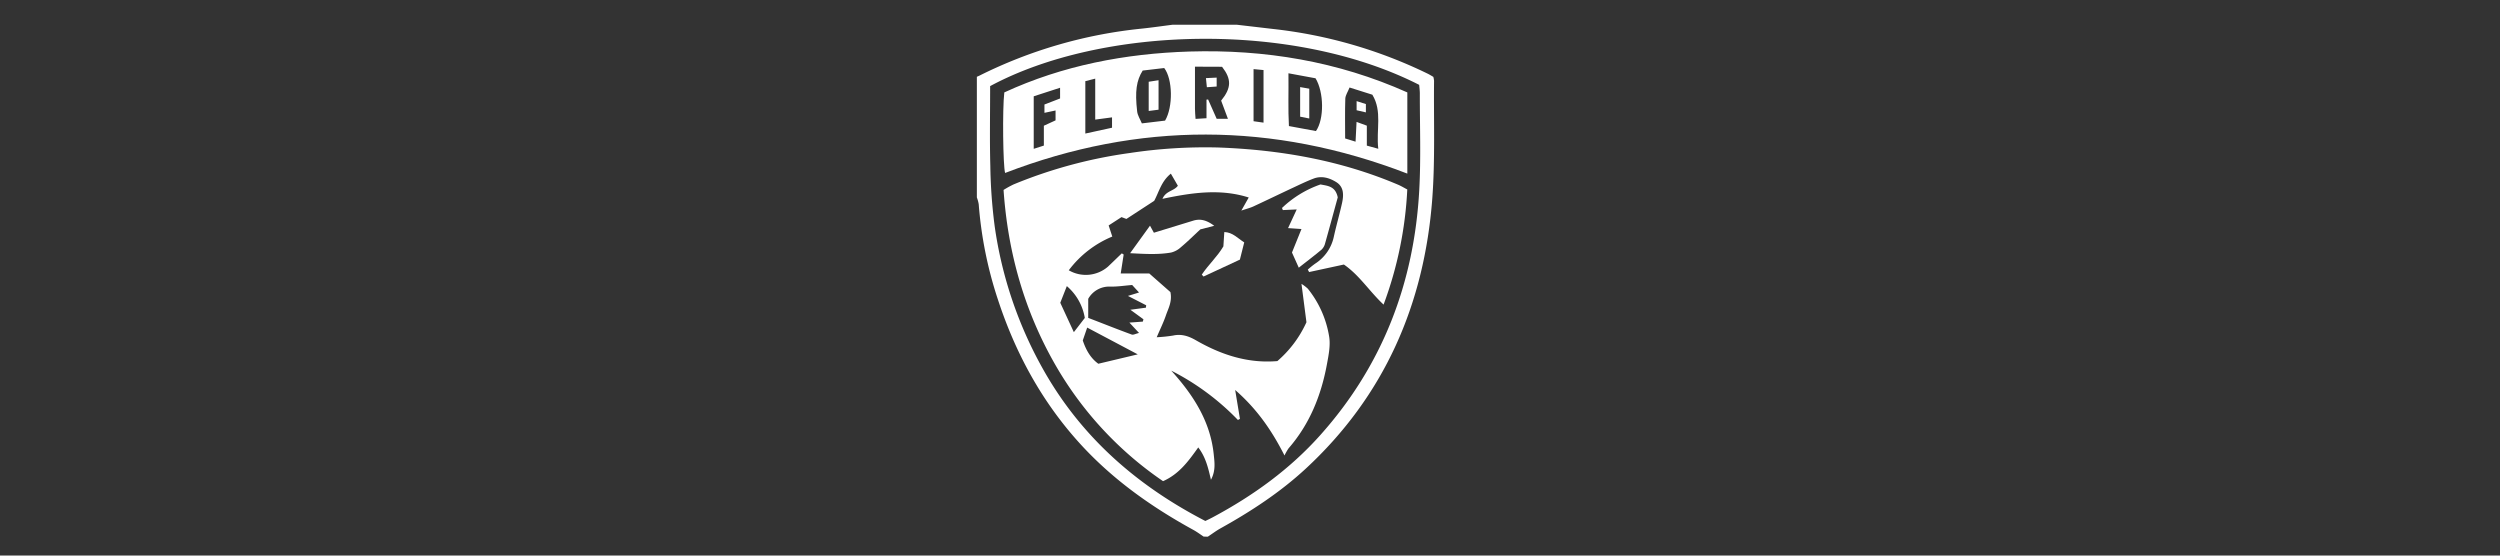 <svg id="Layer_1" data-name="Layer 1" xmlns="http://www.w3.org/2000/svg" viewBox="0 0 900 200"><rect x="0" y="0" width="900" height="200" fill="#333333" stroke="none"/><defs><style>.cls-1{fill:#fff;}</style></defs><path class="cls-1" d="M433.32,193.18c-1.22-.8-2.39-1.69-3.67-2.39C414,182.21,399.71,172,387.8,158.6c-13.2-14.85-22.39-31.95-28.55-50.75a144,144,0,0,1-6.91-34.32,13.07,13.07,0,0,0-.67-2.45V27.64c.34-.15.69-.28,1-.45A168.53,168.53,0,0,1,411.08,10.3c3.68-.39,7.34-.92,11-1.39h23.22l12.93,1.51A169.17,169.17,0,0,1,514,26.54c.66.33,1.29.72,2,1.13a7.92,7.92,0,0,1,.26,1.44c-.15,14.09.41,28.24-.63,42.27-2.85,38.14-17.23,71.16-45.65,97.42-9.21,8.5-19.65,15.32-30.58,21.4-1.59.88-3.05,2-4.57,3ZM356.45,31c0,9.68-.19,19.29.07,28.89a188.19,188.19,0,0,0,1.57,21.6,146.77,146.77,0,0,0,17.21,51.06c13.7,24.58,33.84,42.19,58.62,55,1-.48,1.88-.9,2.75-1.37,14.53-7.78,27.75-17.32,38.74-29.66,22.36-25.07,33.69-54.74,35.52-88.06.64-11.57.19-23.21.21-34.82,0-1.09-.16-2.18-.23-3.09C465.49,7.42,396.68,9.35,356.45,31Z"/><path class="cls-1" d="M384.76,97.3A12.18,12.18,0,0,0,398.86,96c1.67-1.58,3.32-3.2,5-4.8l.66.43-1.06,6.81h10.27l7.62,6.71c.7,3.42-.77,5.88-1.64,8.43s-2.1,5-3.29,7.83a53.44,53.44,0,0,0,5.9-.61c3-.66,5.54.17,8.16,1.67,9,5.17,18.59,8.43,29.37,7.52A40.4,40.4,0,0,0,470.32,116c-.56-4.35-1.13-8.73-1.79-13.81a15,15,0,0,1,2.27,1.72,36.77,36.77,0,0,1,7.69,17.24c.53,3.2-.19,6.7-.8,10-2.07,11.21-6.21,21.53-13.8,30.25a19.2,19.2,0,0,0-1.47,2.58c-4.76-9.4-10.15-16.94-17.76-23.59l1.72,10.4-.73.4a90,90,0,0,0-24-17.76c7.87,8.69,14.06,18.18,15.29,30.1.29,2.86.77,5.91-1,9.19-1-4.33-1.89-8.15-4.57-11.65-3.56,5-6.93,9.61-12.67,12.15a127.42,127.42,0,0,1-38.76-41.84c-11.17-19.45-17.1-40.47-18.66-63a35.63,35.63,0,0,1,3.63-2,170,170,0,0,1,41.72-11.28,181.89,181.89,0,0,1,32-2c22.32.83,44.06,4.61,64.74,13.42,1.11.48,2.16,1.12,3.25,1.69a137.78,137.78,0,0,1-8.53,41.45c-5.13-4.79-8.64-10.53-14.29-14.43l-12.52,2.71-.47-.89a30.58,30.58,0,0,1,2.65-2.14,15.29,15.29,0,0,0,6.76-9.89c.89-4,2.05-8,2.93-12,.6-2.77.68-5.71-2.05-7.43-2.44-1.53-5.28-2.42-8.21-1.3-2.44.93-4.8,2.07-7.17,3.18-4.85,2.27-9.67,4.6-14.53,6.86-1.11.51-2.32.81-4.31,1.48l2.66-4.71c-10.27-3.26-20.4-1.75-31.06.48,1.26-2.94,4.08-2.73,5.55-4.71l-2.52-4.36c-3.44,2.75-4.24,6.51-6,9.79l-10,6.52-1.77-.66-4.63,3c.45,1.37.82,2.51,1.31,4A37.42,37.42,0,0,0,384.76,97.3Zm25.29,8-2.47-2.7c-2.67.21-5.27.63-7.87.58a8.64,8.64,0,0,0-7.95,4.4v6.86c5.24,2,10.43,4.09,15.67,6,.56.21,1.4-.29,2.62-.58l-3.47-3.73,4.84-.35.22-.84-4.7-3.43,5.59-.75.1-.86-6.57-3.37Zm-.46,22.27-18.2-9.64-1.59,4.63c1.22,3.66,2.94,6.46,5.6,8.39Zm-23-8,3.94-5.11A19.19,19.19,0,0,0,384.06,103l-2.36,6,4.9,10.61Z"/><path class="cls-1" d="M506.64,33.27V62.5q-72.64-28-144.8-.23c-.76-2.55-1-23.09-.29-29,21-9.69,43.49-14,66.7-14.72C455.33,17.75,481.52,22.05,506.64,33.27Zm-20.8-1.77c-.62,1.57-1.48,2.79-1.53,4-.16,4.71-.06,9.42-.06,14.34L488,51c.12-2.49.23-4.55.36-7.12l3.7,1.36v7.18l4.12,1.14c-.81-6.92,1.51-13.47-2.14-19.47Zm-22-5.12c.09,6.81-.17,12.94.17,19l9.74,1.8c3-4.31,2.89-14-.16-19ZM430.19,24c0,5.29,0,10.24,0,15.19,0,1.09.12,2.18.21,3.61l3.94-.24V35.87l.58-.06L438,42.76h4.05l-2.44-6.53c3.71-4.57,3.8-7.71.33-12.19ZM411.37,25.4c-2.25,3.61-2.83,7.41-2,14.69.16,1.47,1.09,2.85,1.7,4.33l8.36-1c2.92-4.94,2.75-14.94-.31-18.93Zm-39.23,9.27V53.58l3.65-1.17V45.26L380,43.33V39.77l-4,.85v-3l5.63-2.17V31.59Zm18.58-5.45V48.08l9.61-2.1V42.25l-6.05.81V28.31Zm64.15,14.93V25.22l-3.59-.34V43.64Z"/><path class="cls-1" d="M463.7,82.12l3.12-6.72-5,.23-.3-.76a38.13,38.13,0,0,1,13.86-8.47c2.59.52,5.38.59,6.21,4.66-1.4,5.11-2.95,10.86-4.56,16.58a4.71,4.71,0,0,1-1.26,2.22c-2.54,2.13-5.19,4.13-8.21,6.51l-2.45-5.46,3.42-8.46Z"/><path class="cls-1" d="M437.12,81.29l-5,1.29c-2.58,2.4-4.7,4.5-7,6.42a8.06,8.06,0,0,1-3.51,1.91c-4.63.81-9.31.53-14.77.24L414,81.24l1.4,2.54,14.12-4.33C432.09,78.66,434.37,79.21,437.12,81.29Z"/><path class="cls-1" d="M447.92,87.26l-1.56,6.2-13.09,6.09-.63-.68c2.32-3.51,5.55-6.39,7.78-10.18.1-1.54.21-3.25.33-5.16C443.79,83.65,445.48,85.72,447.92,87.26Z"/><path class="cls-1" d="M488.38,36.4l3.34,1.06v3l-3.34-.77Z"/><path class="cls-1" d="M471.34,42.66,468.05,42V31.35l3.29.58Z"/><path class="cls-1" d="M438,27.94v3.21l-3.53.25c-.11-1.12-.21-2-.33-3.28Z"/><path class="cls-1" d="M417.08,39.49l-3.55.46V29.43l3.55-.55Z"/></svg>